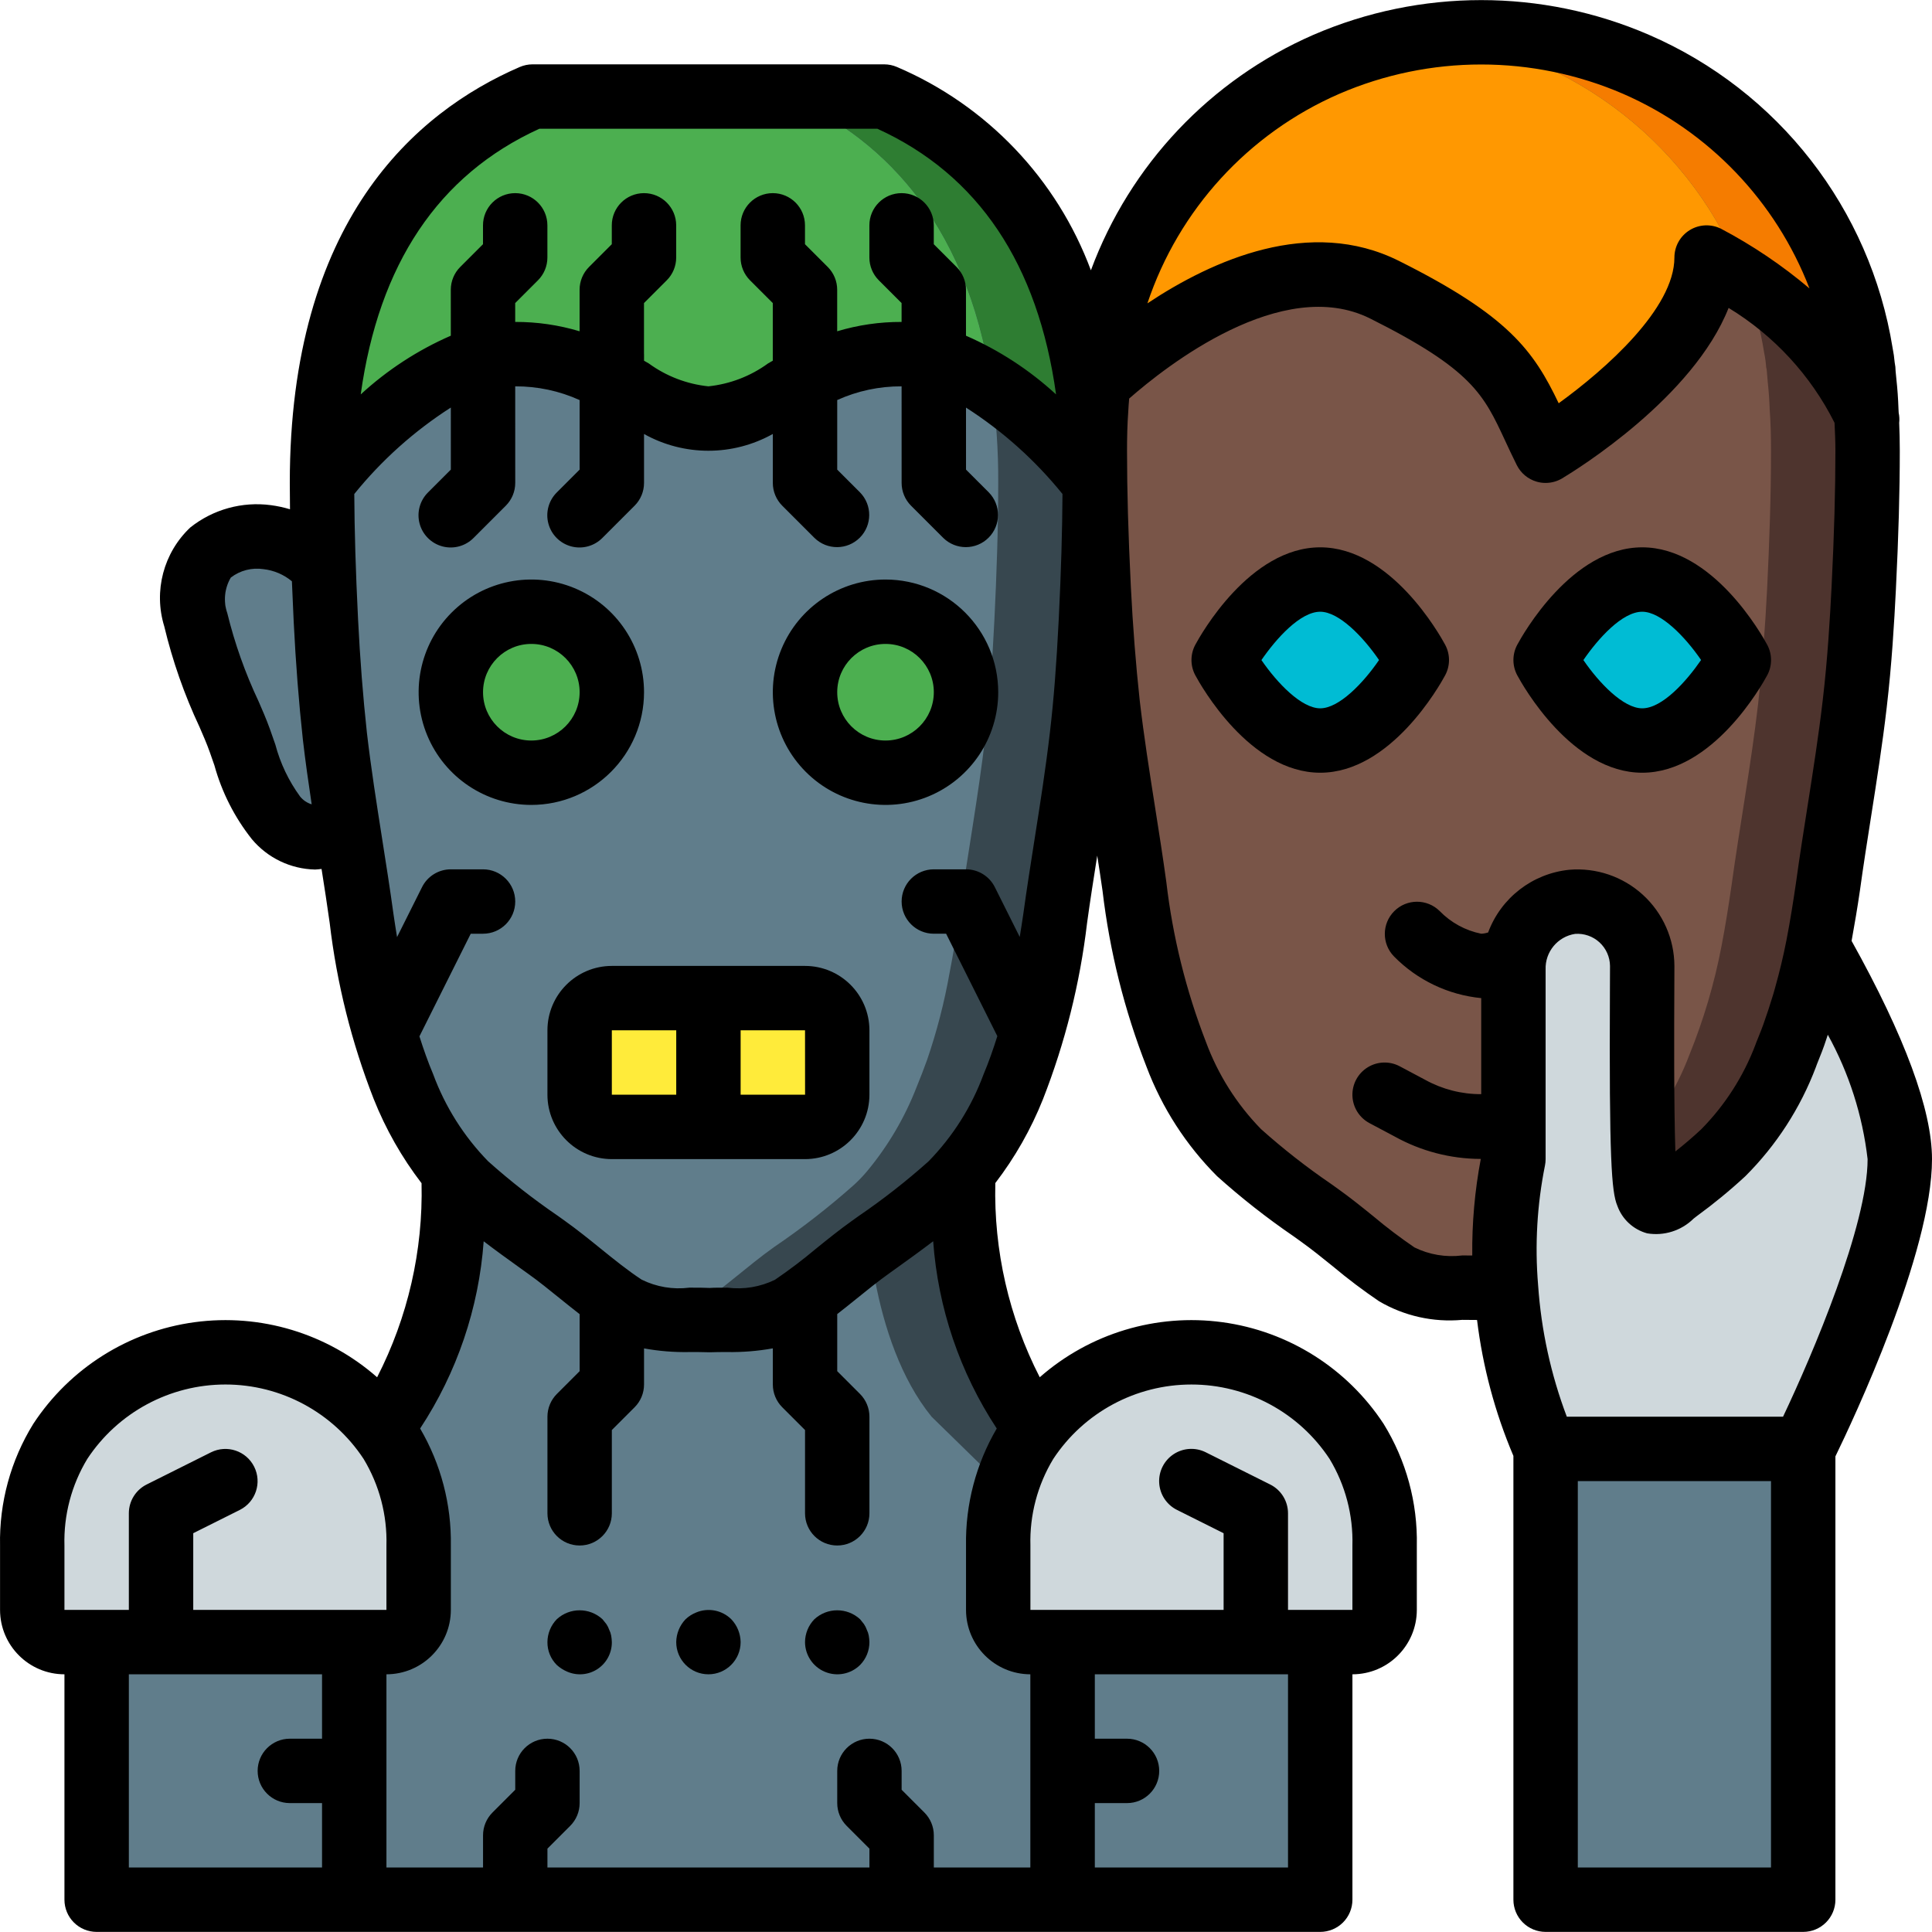 <?xml version="1.0" encoding="iso-8859-1"?>
<!-- Generator: Adobe Illustrator 19.0.0, SVG Export Plug-In . SVG Version: 6.00 Build 0)  -->
<svg version="1.1" id="Capa_1" xmlns="http://www.w3.org/2000/svg" xmlns:xlink="http://www.w3.org/1999/xlink" x="0px" y="0px"
	 viewBox="0 0 512.013 512.013" style="enable-background:new 0 0 512.013 512.013;" xml:space="preserve">
<g transform="translate(-1)">
	<g transform="translate(1 1)">
		<rect x="409.613" y="365.919" style="fill:#607D8B;" width="68.267" height="136.533"/>
		<path style="fill:#37474F;" d="M298.679,400.052v102.4H76.813v-102.4l26.197-25.6c16.384-20.139,18.005-55.467,17.067-64.427
			c0-0.256-0.085-0.512-0.085-0.768c0.427,0.597,27.733,0.939,57.685,1.024c18.176,0,37.376,0,52.139-0.171
			c14.933-0.171,25.344-0.512,25.685-0.853c-1.109,7.509,0.085,44.459,16.981,65.195L298.679,400.052z"/>
		<g>
			<path style="fill:#607D8B;" d="M273.079,400.052v102.4H76.813v-102.4l26.197-25.6c16.384-20.139,18.005-55.467,17.067-64.427
				c16.299,0.256,37.888,0.256,57.6,0.256c27.733-0.085,51.797-0.427,52.224-1.024c0,0.256-0.085,0.511-0.085,0.853
				c-0.939,9.131,0.768,44.288,17.067,64.341L273.079,400.052z"/>
			<rect x="25.613" y="425.652" style="fill:#607D8B;" width="68.267" height="76.8"/>
			<rect x="281.613" y="417.119" style="fill:#607D8B;" width="68.267" height="85.333"/>
			<path style="fill:#607D8B;" d="M100.609,217.524c-2.689,2.417-6.266,3.598-9.865,3.258c-3.599-0.34-6.891-2.172-9.079-5.05
				c-4.928-7.414-8.644-15.566-11.008-24.149c-4.344-9.081-7.774-18.571-10.24-28.331c-2.007-6.218-0.506-13.034,3.925-17.835
				c9.474-6.86,22.668-5.056,29.952,4.096L100.609,217.524z"/>
		</g>
		<path style="fill:#37474F;" d="M234.338,24.585h-93.184c-27.051,11.691-55.808,39.083-55.808,102.4
			c0,12.117,0.427,24.32,1.024,36.437c0.512,10.24,1.28,20.479,2.389,30.635c1.877,16.213,4.864,32.256,7.083,48.384
			c0.683,4.778,1.451,9.556,2.389,14.335c1.387,7.852,3.384,15.584,5.973,23.125c0.853,2.389,1.792,4.779,2.731,7.083
			c3.124,8.079,7.532,15.6,13.056,22.272c1.106,1.333,2.304,2.588,3.584,3.755c6.691,5.942,13.76,11.443,21.163,16.469
			c7.083,5.035,13.483,11.093,20.651,15.787c2.879,1.819,6.161,2.903,9.557,3.157c4.181,0.512,8.533,0.256,12.8,0.427
			c7.641,0.934,15.391-0.308,22.357-3.584c7.168-4.693,13.568-10.751,20.651-15.787c7.403-5.026,14.472-10.527,21.163-16.469
			c1.28-1.167,2.478-2.422,3.584-3.755c5.523-6.672,9.932-14.193,13.056-22.272c0.939-2.304,1.877-4.693,2.731-7.083
			c2.59-7.541,4.587-15.273,5.973-23.125c0.939-4.779,1.707-9.557,2.389-14.335c2.219-16.128,5.205-32.171,7.083-48.384
			c1.195-10.155,1.877-20.395,2.389-30.635c0.597-12.117,1.024-24.321,1.024-36.437C290.146,63.668,261.389,36.276,234.338,24.585z
			 M118.797,97.717c0.194-0.19,0.427-0.336,0.683-0.427c0.667-0.321,1.351-0.606,2.048-0.854
			C120.579,96.776,119.664,97.204,118.797,97.717z M256.695,97.717c-0.868-0.512-1.782-0.941-2.731-1.281
			c0.697,0.248,1.381,0.533,2.048,0.854C256.269,97.38,256.502,97.526,256.695,97.717z"/>
		<path style="fill:#607D8B;" d="M262.754,101.215v-0.085c-6.741-45.227-30.976-66.56-54.016-76.544h-67.584
			c-27.051,11.691-55.808,39.083-55.808,102.4c0,12.117,0.427,24.32,1.024,36.437c0.512,10.24,1.28,20.479,2.389,30.635
			c1.877,16.213,4.864,32.256,7.083,48.384c0.683,4.778,1.451,9.556,2.389,14.335c1.387,7.852,3.384,15.584,5.973,23.125
			c0.853,2.389,1.792,4.779,2.731,7.083c3.124,8.079,7.532,15.6,13.056,22.272c1.106,1.333,2.304,2.588,3.584,3.755
			c6.691,5.942,13.76,11.443,21.163,16.469c7.083,5.035,13.483,11.093,20.651,15.787c2.879,1.819,6.161,2.903,9.557,3.157
			c3.404-0.214,6.696-1.302,9.557-3.157c7.168-4.693,13.568-10.751,20.651-15.787c7.403-5.026,14.472-10.527,21.163-16.469
			c1.28-1.167,2.478-2.422,3.584-3.755c5.523-6.672,9.932-14.193,13.056-22.272c0.939-2.304,1.877-4.693,2.731-7.083
			c2.59-7.541,4.587-15.273,5.973-23.125c0.939-4.779,1.707-9.557,2.389-14.335c2.219-16.128,5.205-32.171,7.083-48.384
			c1.195-10.155,1.877-20.395,2.389-30.635c0.597-12.117,1.024-24.321,1.024-36.437
			C264.598,118.362,263.999,109.748,262.754,101.215z M93.879,97.289c0.667-0.321,1.351-0.606,2.048-0.854
			c-0.949,0.34-1.863,0.769-2.731,1.281C93.39,97.526,93.623,97.38,93.879,97.289z M228.365,96.435
			c0.697,0.248,1.381,0.533,2.048,0.854c0.256,0.091,0.489,0.236,0.683,0.427C230.228,97.204,229.313,96.775,228.365,96.435
			L228.365,96.435z"/>
		<path style="fill:#2E7D32;" d="M290.146,126.985c-7.747-9.952-16.987-18.645-27.392-25.771v-0.085
			c-6.741-45.227-30.976-66.56-54.016-76.544h25.6C261.389,36.276,290.146,63.668,290.146,126.985z"/>
		<g>
			<path style="fill:#4CAF50;" d="M262.754,101.129c-2.169-1.412-4.42-2.695-6.741-3.84c-5.269-2.78-11.111-4.299-17.067-4.437
				c-5.815-0.037-11.591,0.945-17.067,2.901c-5.94,2.381-11.652,5.294-17.067,8.704c-5.109,3.292-10.996,5.176-17.067,5.461
				c-6.071-0.286-11.958-2.17-17.067-5.461c-5.415-3.41-11.127-6.323-17.067-8.704c-5.476-1.956-11.252-2.938-17.067-2.901
				c-5.956,0.138-11.798,1.657-17.067,4.437c-13.246,7.52-24.853,17.618-34.133,29.696c0-63.317,28.757-90.709,55.808-102.4h67.584
				C231.778,34.569,256.013,55.902,262.754,101.129z"/>
			<circle style="fill:#4CAF50;" cx="140.813" cy="182.452" r="21.333"/>
			<circle style="fill:#4CAF50;" cx="234.679" cy="182.452" r="21.333"/>
		</g>
		<path style="fill:#FFEB3A;" d="M162.146,263.519h51.2c4.713,0,8.533,3.82,8.533,8.533v17.067c0,4.713-3.821,8.533-8.533,8.533
			h-51.2c-4.713,0-8.533-3.82-8.533-8.533v-17.067C153.613,267.339,157.433,263.519,162.146,263.519z"/>
		<path style="fill:#4E342E;" d="M494.946,118.452c0,12.117-0.427,24.32-1.024,36.437c-0.512,10.24-1.28,20.479-2.389,30.635
			c-1.877,16.213-4.864,32.256-7.083,48.384c-0.768,5.29-1.621,10.667-2.645,15.956c-1.876,9.782-4.706,19.357-8.448,28.588
			c-3.672,9.741-9.34,18.606-16.64,26.027c-6.691,5.942-13.76,11.443-21.163,16.47c-7.083,5.035-13.483,11.093-20.651,15.787
			c-4.779,2.756-10.29,3.978-15.787,3.499c-2.133,0-4.352,0-6.571,0.085c-2.219-0.085-4.437-0.085-6.571-0.085
			c-2.051,0.043-4.103-0.043-6.144-0.256h-0.171c-3.367-0.326-6.611-1.437-9.472-3.243c-7.168-4.693-13.568-10.751-20.651-15.787
			c-7.403-5.026-14.472-10.527-21.163-16.469c-7.3-7.421-12.968-16.286-16.64-26.027c-3.742-9.231-6.572-18.806-8.448-28.588
			c-1.024-5.29-1.877-10.667-2.645-15.956c-2.219-16.128-5.205-32.171-7.083-48.384c-1.195-10.155-1.877-20.395-2.389-30.635
			c-0.597-12.118-1.024-24.322-1.024-36.438c0-3.754,0.085-7.339,0.341-10.837c0.085-2.475,0.256-4.865,0.512-7.253
			c0.085-1.024,0.171-1.964,0.256-2.987c0.015-0.347,0.072-0.692,0.171-1.025c0.086-1.261,0.257-2.516,0.512-3.754
			c7.279-44.48,43.064-78.804,87.808-84.223c4.241-0.587,8.519-0.872,12.8-0.853c14.121,0.009,28.091,2.914,41.045,8.533
			c31.567,13.741,53.999,42.568,59.563,76.544c0.254,1.239,0.426,2.493,0.512,3.754c0.098,0.333,0.156,0.678,0.171,1.025
			c0.085,1.023,0.171,1.963,0.256,2.987c0.256,2.389,0.427,4.778,0.512,7.253C494.861,111.113,494.946,114.698,494.946,118.452z"/>
		<path style="fill:#795548;" d="M469.346,118.452c0,12.117-0.427,24.32-1.024,36.437c-0.512,10.24-1.28,20.479-2.389,30.635
			c-1.877,16.213-4.864,32.256-7.083,48.384c-0.768,5.29-1.621,10.667-2.645,15.956c-1.876,9.782-4.706,19.357-8.448,28.588
			c-3.672,9.741-9.34,18.606-16.64,26.027c-6.691,5.942-13.76,11.443-21.163,16.47c-7.083,5.035-13.483,11.093-20.651,15.787
			c-2.861,1.806-6.105,2.917-9.472,3.243h-0.171c-3.367-0.326-6.611-1.437-9.472-3.243c-7.168-4.693-13.568-10.751-20.651-15.787
			c-7.403-5.026-14.472-10.527-21.163-16.469c-7.3-7.421-12.968-16.286-16.64-26.027c-3.742-9.231-6.572-18.806-8.448-28.588
			c-1.024-5.29-1.877-10.667-2.645-15.956c-2.219-16.128-5.205-32.171-7.083-48.384c-1.195-10.155-1.877-20.395-2.389-30.635
			c-0.597-12.118-1.024-24.322-1.024-36.438c0-3.754,0.085-7.339,0.341-10.837c0.085-2.389,0.256-4.779,0.512-7.083v-0.17
			c0.085-1.024,0.171-1.964,0.256-2.987c0.015-0.347,0.072-0.692,0.171-1.025c0.086-1.261,0.257-2.516,0.512-3.754
			c5.564-33.975,27.996-62.803,59.563-76.543c2.219-0.939,4.437-1.792,6.656-2.56c0.085-0.085,0.171-0.085,0.256-0.171
			c2.048-0.682,4.011-1.279,6.059-1.877c0.597-0.171,1.195-0.341,1.707-0.513c2.048-0.511,4.096-1.023,6.229-1.365
			c2.304-0.513,4.693-0.853,7.083-1.195h0.256c37.468,4.535,69.306,29.531,82.603,64.853c2.402,6.259,4.147,12.751,5.205,19.371
			c0.255,1.239,0.426,2.493,0.512,3.754c0.098,0.333,0.156,0.678,0.171,1.025c0.085,1.023,0.171,1.963,0.256,2.987
			c0.256,2.389,0.427,4.778,0.512,7.253C469.261,111.113,469.346,114.698,469.346,118.452z"/>
		<g>
			<path style="fill:#00BCD4;" d="M375.479,173.919c0,0-11.459,21.333-25.594,21.333c-14.135,0-25.594-21.333-25.594-21.333
				s11.459-21.333,25.594-21.333C364.02,152.585,375.479,173.919,375.479,173.919z"/>
			<path style="fill:#00BCD4;" d="M460.824,173.919c0,0-11.464,21.333-25.606,21.333c-14.142,0-25.606-21.333-25.606-21.333
				s11.464-21.333,25.606-21.333S460.824,173.919,460.824,173.919z"/>
		</g>
		<path style="fill:#CFD8DC;" d="M503.479,306.185c0,25.6-25.6,76.8-25.6,76.8h-68.267c-6.036-13.505-9.592-27.987-10.496-42.752
			c-0.953-11.385-0.292-22.848,1.963-34.048v-50.261c-0.172-9.068,6.531-16.801,15.531-17.92c4.765-0.405,9.483,1.198,13.016,4.422
			c3.532,3.224,5.557,7.777,5.587,12.559c0,11.179-0.512,56.065,1.28,60.246c2.048,4.864,5.376,1.194,8.107-0.769
			c4.21-3.115,8.255-6.447,12.117-9.983c7.298-7.39,12.967-16.227,16.64-25.941v-0.085c0.939-2.304,1.877-4.608,2.646-6.998
			c0.597-1.621,1.109-3.327,1.621-4.949c0.427-1.28,0.768-2.474,1.109-3.755c1.195-4.267,2.219-8.533,3.072-12.885
			C491.533,267.017,503.479,291.081,503.479,306.185z"/>
		<path style="fill:#F57C00;" d="M494.69,109.235c-6.835-15.035-18.125-27.605-32.341-36.01
			c-13.297-35.322-45.134-60.318-82.603-64.853c4.241-0.587,8.519-0.872,12.8-0.853c14.121,0.009,28.091,2.914,41.045,8.533
			c31.567,13.741,53.999,42.568,59.563,76.544c0.254,1.239,0.426,2.493,0.512,3.754c0.098,0.333,0.156,0.678,0.171,1.025
			c0.085,1.023,0.171,1.963,0.256,2.987c0.256,2.389,0.427,4.778,0.512,7.253C494.605,108.127,494.69,108.724,494.69,109.235z"/>
		<path style="fill:#FF9801;" d="M462.349,73.225c-5.888-3.84-10.069-5.973-10.069-5.973c0,25.6-42.667,51.2-42.667,51.2
			c-8.533-17.067-8.533-25.6-42.667-42.667c-31.317-15.702-69.888,19.029-75.947,24.746v-0.17c0.085-1.024,0.171-1.964,0.256-2.987
			c0.015-0.347,0.072-0.692,0.171-1.025c0.086-1.261,0.257-2.516,0.512-3.754c5.564-33.975,27.996-62.803,59.563-76.543
			c2.219-0.939,4.437-1.792,6.656-2.56c0.085-0.085,0.171-0.085,0.256-0.171c2.048-0.682,4.011-1.279,6.059-1.877
			c0.597-0.171,1.195-0.341,1.707-0.513c2.048-0.511,4.096-1.023,6.229-1.365c2.304-0.513,4.693-0.853,7.083-1.195h0.256
			C417.214,12.908,449.052,37.904,462.349,73.225L462.349,73.225z"/>
		<g>
			<path style="fill:#CFD8DC;" d="M110.946,408.586v17.067c-0.014,4.707-3.826,8.52-8.533,8.533H17.079
				c-4.707-0.014-8.52-3.826-8.533-8.533v-17.067c-0.237-9.711,2.342-19.284,7.424-27.563c9.677-14.752,26.133-23.637,43.776-23.637
				s34.099,8.886,43.776,23.637C108.604,389.302,111.182,398.874,110.946,408.586z"/>
			<path style="fill:#CFD8DC;" d="M366.946,408.586v17.067c-0.014,4.707-3.826,8.52-8.533,8.533h-85.333
				c-4.707-0.014-8.52-3.826-8.533-8.533v-17.067c-0.237-9.711,2.342-19.284,7.424-27.563c9.677-14.752,26.133-23.637,43.776-23.637
				c17.643,0,34.099,8.886,43.776,23.637C364.604,389.302,367.182,398.874,366.946,408.586z"/>
		</g>
	</g>
	<g>
		<path d="M171.679,183.452c0-12.08-7.277-22.97-18.437-27.593c-11.16-4.623-24.007-2.068-32.548,6.474
			c-8.542,8.542-11.097,21.388-6.474,32.548c4.623,11.16,15.513,18.437,27.593,18.437
			C158.299,213.299,171.659,199.939,171.679,183.452z M141.813,196.252c-7.069,0-12.8-5.731-12.8-12.8c0-7.069,5.731-12.8,12.8-12.8
			c7.069,0,12.8,5.731,12.8,12.8C154.605,190.518,148.879,196.244,141.813,196.252z"/>
		<path d="M235.679,153.585c-12.08,0-22.97,7.277-27.593,18.437c-4.623,11.16-2.068,24.007,6.474,32.548
			c8.542,8.542,21.388,11.097,32.548,6.474c11.16-4.623,18.437-15.513,18.437-27.593
			C265.526,166.966,252.166,153.605,235.679,153.585z M235.679,196.252c-7.069,0-12.8-5.731-12.8-12.8c0-7.069,5.731-12.8,12.8-12.8
			c7.069,0,12.8,5.731,12.8,12.8C248.472,190.518,242.745,196.244,235.679,196.252z"/>
		<path d="M214.346,255.985h-51.2c-9.421,0.011-17.056,7.645-17.067,17.067v17.067c0.011,9.421,7.645,17.056,17.067,17.067h51.2
			c9.421-0.011,17.056-7.645,17.067-17.067v-17.067C231.402,263.631,223.767,255.996,214.346,255.985z M180.213,290.119h-17.067
			v-17.067h17.067V290.119z M197.279,290.119v-17.067h17.067l0.012,17.067H197.279z"/>
		<path d="M350.883,145.052c-18.696,0-31.688,23.183-33.108,25.825c-1.354,2.524-1.354,5.559,0,8.083
			c1.421,2.642,14.412,25.825,33.108,25.825c18.7,0,31.692-23.183,33.112-25.825c1.354-2.524,1.354-5.559,0-8.083
			C382.575,168.236,369.583,145.052,350.883,145.052z M350.883,187.719c-4.962,0-11.379-6.658-15.583-12.791
			c3.863-5.625,10.258-12.809,15.583-12.809c4.966,0,11.383,6.658,15.587,12.8C362.267,181.061,355.85,187.719,350.883,187.719z"/>
		<path d="M469.342,178.96c1.354-2.524,1.354-5.559,0-8.083c-1.421-2.642-14.421-25.825-33.125-25.825
			c-18.704,0-31.7,23.183-33.121,25.825c-1.354,2.524-1.354,5.559,0,8.083c1.421,2.642,14.417,25.825,33.121,25.825
			C454.921,204.785,467.921,181.602,469.342,178.96z M420.625,174.927c3.858-5.625,10.263-12.808,15.592-12.808
			c4.966,0,11.387,6.65,15.596,12.791c-3.863,5.625-10.267,12.809-15.596,12.809C431.25,187.719,424.825,181.061,420.625,174.927
			L420.625,174.927z"/>
		<path d="M493.904,236.069c0.9-6.542,1.925-13.067,2.954-19.6c1.483-9.442,3.021-19.209,4.15-28.942
			c1.346-11.442,2.008-22.692,2.433-31.217c0.708-14.267,1.037-25.983,1.037-36.858c0-2.581-0.061-5.027-0.158-7.381
			c0.099-0.893,0.053-1.797-0.135-2.676c-0.022-0.341-0.028-0.726-0.053-1.059c-0.092-2.692-0.275-5.292-0.538-7.667l-0.225-2.292
			c-0.003-0.779-0.085-1.555-0.246-2.317c-0.11-1.281-0.293-2.556-0.546-3.817c-5.947-36.889-30.305-68.193-64.6-83.025
			c-28.371-12.261-60.546-12.255-88.912,0.017c-27.317,11.922-48.603,34.45-58.958,62.398c-9.022-24.248-27.604-43.727-51.4-53.882
			c-1.069-0.46-2.22-0.698-3.383-0.7h-93.183c-1.165,0.002-2.317,0.24-3.388,0.7C110.95,29.769,77.8,58.652,77.8,127.985
			c0,2.271,0.023,4.613,0.053,6.981c-1.653-0.5-3.344-0.864-5.057-1.09c-7.632-1.017-15.349,1.12-21.371,5.917
			c-7.097,6.706-9.771,16.86-6.896,26.192c2.196,9.181,5.324,18.114,9.338,26.658l1.408,3.283c0.942,2.217,1.742,4.567,2.55,6.917
			c1.966,7.123,5.346,13.778,9.938,19.567c4.162,4.969,10.269,7.898,16.75,8.033c0.569,0,1.136-0.108,1.705-0.156
			c0.744,4.773,1.501,9.542,2.161,14.34c1.88,15.973,5.798,31.639,11.658,46.617c3.179,7.99,7.446,15.503,12.681,22.325
			c0.424,17.857-3.624,35.536-11.775,51.429c-13.253-11.64-30.9-16.963-48.379-14.594s-33.072,12.2-42.747,26.948
			c-5.982,9.68-9.039,20.882-8.804,32.258v17.042c0.011,9.421,7.645,17.056,17.067,17.067v59.733
			c-0.001,2.263,0.898,4.434,2.499,6.035c1.6,1.6,3.771,2.499,6.035,2.499h324.267c2.263,0.001,4.434-0.898,6.035-2.499
			c1.6-1.6,2.499-3.771,2.499-6.035v-59.733c9.421-0.011,17.056-7.645,17.067-17.067v-17.042
			c0.234-11.379-2.823-22.583-8.804-32.267c-9.677-14.746-25.271-24.573-42.749-26.94S289.802,353.36,276.55,365
			c-8.157-15.904-12.204-33.597-11.774-51.466c5.21-6.797,9.461-14.277,12.633-22.232c5.872-15.001,9.798-30.693,11.683-46.691
			c0.82-5.966,1.755-11.908,2.693-17.851c0.472,3.109,0.977,6.212,1.407,9.334c1.88,15.972,5.796,31.639,11.654,46.617
			c4.105,10.885,10.481,20.771,18.704,29c6.377,5.728,13.124,11.031,20.196,15.875l1.85,1.325c2.988,2.125,5.85,4.442,8.704,6.75
			c3.899,3.269,7.963,6.337,12.175,9.192c6.649,3.908,14.357,5.634,22.037,4.933c1.178-0.006,2.454,0.002,3.933,0.031
			c1.509,12.399,4.752,24.524,9.634,36.02v117.615c-0.001,2.263,0.898,4.434,2.499,6.035c1.6,1.6,3.771,2.499,6.035,2.499h68.267
			c2.263,0.001,4.434-0.898,6.035-2.499c1.6-1.6,2.499-3.771,2.499-6.035V385.966c4.595-9.443,25.6-53.93,25.6-78.78
			c0-13.04-7.214-32.528-21.309-57.83C492.501,244.944,493.26,240.51,493.904,236.069z M80.525,211.085
			c-3.023-4.145-5.247-8.816-6.558-13.775c-0.946-2.75-1.887-5.475-2.992-8.067l-1.434-3.342
			c-3.549-7.507-6.332-15.352-8.308-23.416c-1.086-3.127-0.743-6.573,0.938-9.425c2.466-1.892,5.598-2.696,8.671-2.225
			c2.765,0.316,5.378,1.433,7.518,3.213c0.135,3.443,0.291,7.019,0.478,10.796c0.542,10.9,1.358,21.383,2.433,31.2
			c0.664,5.73,1.478,11.442,2.33,17.115C82.39,212.794,81.318,212.071,80.525,211.085z M143.95,34.119h89.567
			c26.826,12.215,42.569,35.96,47.356,70.406c-7.037-6.475-15.104-11.732-23.87-15.555L257,76.785c0-2.263-0.899-4.434-2.5-6.033
			l-6.033-6.033v-5.001c0-4.713-3.821-8.533-8.533-8.533c-4.713,0-8.533,3.821-8.533,8.533v8.533c0,2.263,0.899,4.434,2.5,6.033
			l6.033,6.033l0.002,5.001h-0.002c-5.78-0.024-11.532,0.811-17.067,2.477v-11.01c0-2.263-0.899-4.434-2.5-6.033l-6.033-6.033
			v-5.001c0-4.713-3.821-8.533-8.533-8.533s-8.533,3.821-8.533,8.533v8.533c0,2.263,0.899,4.434,2.5,6.033l6.033,6.033v15.275
			c-0.413,0.237-0.847,0.483-1.25,0.717c-4.644,3.384-10.101,5.48-15.817,6.076c-5.714-0.595-11.169-2.691-15.812-6.075
			c-0.401-0.232-0.831-0.475-1.242-0.713v-1.746l-0.012-0.062V80.319l6.033-6.033c1.601-1.6,2.5-3.77,2.5-6.033v-8.534
			c0-4.713-3.82-8.533-8.533-8.533c-4.713,0-8.533,3.821-8.533,8.533v5l-6.033,6.033c-1.601,1.6-2.5,3.77-2.5,6.033v11.01
			c-5.535-1.666-11.286-2.5-17.065-2.477l-0.002-5l6.033-6.033c1.601-1.6,2.5-3.77,2.5-6.033v-8.534c0-4.713-3.82-8.533-8.533-8.533
			c-4.713,0-8.533,3.821-8.533,8.533v5l-6.033,6.033c-1.601,1.6-2.5,3.77-2.5,6.033l0.003,12.181
			c-8.768,3.823-16.837,9.081-23.875,15.559C101.382,70.083,117.126,46.333,143.95,34.119z M86.346,460.785h-8.533
			c-4.713,0-8.533,3.821-8.533,8.533c0,4.713,3.82,8.533,8.533,8.533h8.533v17.067h-51.2v-51.2h51.2V460.785z M52.213,426.652
			v-20.325l12.35-6.175c4.204-2.114,5.903-7.232,3.799-11.441c-2.104-4.209-7.218-5.92-11.432-3.826l-17.067,8.533
			c-2.89,1.446-4.716,4.401-4.717,7.633v25.6H18.079v-17.042c-0.228-8.078,1.874-16.051,6.054-22.967
			c8.111-12.312,21.867-19.723,36.61-19.725s28.501,7.406,36.615,19.717c4.179,6.92,6.281,14.895,6.054,22.975v17.042H52.213z
			 M342.346,494.919h-51.2v-17.067h8.533c4.713,0,8.533-3.821,8.533-8.533c0-4.713-3.82-8.533-8.533-8.533h-8.533v-17.067h51.2
			V494.919z M274.079,409.611c-0.228-8.078,1.874-16.051,6.054-22.967c8.111-12.312,21.867-19.723,36.61-19.725
			s28.501,7.406,36.615,19.717c4.179,6.92,6.281,14.895,6.054,22.975v17.042h-17.067v-25.6c0-3.232-1.826-6.187-4.717-7.633
			l-17.067-8.533c-2.728-1.372-5.982-1.182-8.532,0.499c-2.55,1.681-4.007,4.596-3.822,7.644c0.185,3.048,1.985,5.765,4.72,7.124
			l12.35,6.175v20.325h-51.2V409.611z M265.155,378.581c-5.507,9.401-8.323,20.135-8.142,31.029v17.042
			c0.011,9.421,7.645,17.056,17.067,17.067v51.2h-25.6v-8.533c0-2.263-0.899-4.434-2.5-6.033l-6.033-6.033v-5.001
			c0-4.713-3.821-8.533-8.533-8.533s-8.533,3.821-8.533,8.533v8.533c0,2.263,0.899,4.434,2.5,6.033l6.033,6.033v5.001h-85.333v-5
			l6.033-6.033c1.601-1.6,2.501-3.77,2.5-6.034v-8.533c0-4.713-3.821-8.533-8.533-8.533c-4.713,0-8.533,3.821-8.533,8.533v5
			l-6.033,6.033c-1.601,1.6-2.501,3.77-2.5,6.034v8.533h-25.6v-51.2c9.421-0.011,17.056-7.645,17.067-17.067v-17.042
			c0.18-10.894-2.636-21.628-8.14-31.031c9.763-14.827,15.562-31.909,16.843-49.616c3.223,2.459,6.48,4.809,9.684,7.105l1.917,1.375
			c2.988,2.116,5.842,4.442,8.696,6.75c1.676,1.354,3.393,2.725,5.133,4.079v15.113l-6.033,6.033c-1.601,1.6-2.501,3.771-2.5,6.034
			v25.6c0,4.713,3.821,8.533,8.533,8.533s8.533-3.821,8.533-8.533v-22.067l6.033-6.033c1.601-1.6,2.501-3.77,2.5-6.034v-9.568
			c3.965,0.722,7.992,1.046,12.021,0.968c1.546-0.009,3.104-0.009,5.413,0.058c1.546-0.067,3.1-0.058,4.654-0.058
			c4.037,0.063,8.072-0.265,12.046-0.979v9.579c0,2.263,0.899,4.434,2.5,6.033l6.033,6.033v22.067c0,4.713,3.821,8.533,8.533,8.533
			c4.713,0,8.533-3.821,8.533-8.533v-25.6c0-2.263-0.899-4.433-2.5-6.033l-6.033-6.033v-15.131c1.731-1.348,3.437-2.71,5.1-4.06
			c2.854-2.308,5.717-4.625,8.737-6.775l1.817-1.3c3.236-2.318,6.523-4.688,9.774-7.17
			C249.587,346.662,255.387,363.75,265.155,378.581z M281.592,163.994c-0.613,12.217-1.338,21.492-2.346,30.083
			c-1.096,9.442-2.608,19.067-4.075,28.375c-1.037,6.608-2.075,13.208-2.983,19.808c-0.266,1.891-0.616,4-0.939,6.047l-6.603-13.205
			c-1.446-2.891-4.401-4.717-7.633-4.716h-8.533c-4.713,0-8.533,3.821-8.533,8.533s3.821,8.533,8.533,8.533h3.258l13.573,27.146
			c-1.073,3.41-2.255,6.814-3.652,10.129c-3.188,8.621-8.155,16.475-14.579,23.05c-5.841,5.217-12.015,10.05-18.483,14.467
			l-1.796,1.283c-3.279,2.333-6.425,4.867-9.554,7.4c-3.483,2.926-7.111,5.674-10.871,8.233c-3.9,1.908-8.272,2.635-12.579,2.092
			c-1.8,0-3.633-0.009-4.683,0.075c-1.504-0.067-3.017-0.075-4.525-0.075h-0.917c-4.324,0.547-8.714-0.192-12.621-2.125
			c-3.638-2.383-7.133-5.208-10.837-8.2c-3.129-2.533-6.267-5.067-9.508-7.375l-1.896-1.358
			c-6.451-4.403-12.608-9.222-18.433-14.425c-6.433-6.589-11.403-14.46-14.587-23.1c-1.393-3.3-2.569-6.656-3.633-10.017
			l13.599-27.2h3.258c4.713,0,8.533-3.82,8.533-8.533s-3.821-8.533-8.533-8.533h-8.533c-3.232-0.001-6.188,1.825-7.633,4.717
			l-6.622,13.244c-0.321-2.035-0.667-4.115-0.94-6.06c-0.913-6.658-1.958-13.292-3.004-19.933
			c-1.458-9.275-2.967-18.867-4.05-28.217c-1.029-9.433-1.821-19.575-2.346-30.133c-0.633-12.806-0.941-23.378-0.995-33.087
			c7.244-8.96,15.884-16.695,25.586-22.909l0.004,16.447l-6.033,6.033c-2.178,2.151-3.037,5.304-2.251,8.262
			c0.786,2.958,3.097,5.269,6.055,6.055c2.958,0.786,6.111-0.073,8.262-2.251l8.533-8.533c1.6-1.6,2.499-3.77,2.5-6.033l-0.007-25.6
			c5.887-0.03,11.71,1.211,17.073,3.639v18.428l-6.033,6.033c-2.178,2.151-3.037,5.304-2.251,8.262
			c0.786,2.958,3.097,5.269,6.055,6.055c2.958,0.786,6.111-0.073,8.262-2.251l8.533-8.533c1.601-1.6,2.5-3.77,2.5-6.033v-12.973
			c10.608,5.923,23.529,5.919,34.133-0.01v12.983c0,2.263,0.899,4.434,2.5,6.033l8.533,8.533c3.341,3.281,8.701,3.256,12.012-0.054
			c3.311-3.311,3.335-8.671,0.054-12.012l-6.033-6.033v-18.438c5.358-2.422,11.175-3.66,17.054-3.629h0.006l0.007,25.6
			c0,2.263,0.899,4.434,2.5,6.033l8.533,8.533c3.341,3.281,8.701,3.256,12.012-0.054c3.311-3.311,3.335-8.671,0.054-12.012
			l-6.033-6.033l-0.004-16.436c9.696,6.212,18.33,13.944,25.57,22.898C282.525,140.671,282.217,151.244,281.592,163.994
			L281.592,163.994z M355.888,24.886c24.015-10.389,51.255-10.395,75.275-0.017c22.693,9.899,40.477,28.472,49.381,51.574
			c-7.219-6.109-15.081-11.415-23.448-15.824c-2.645-1.322-5.787-1.181-8.303,0.374c-2.516,1.555-4.047,4.302-4.047,7.259
			c0,13.508-18.246,29.625-30.667,38.617c-6.675-13.942-13.308-23.208-42.317-37.717c-23.58-11.796-49.388-0.25-66.679,11.24
			C313.392,55.529,331.855,35.357,355.888,24.886z M395.38,247.119c-0.594,0.191-1.211,0.303-1.834,0.333
			c-4.204-0.848-8.051-2.952-11.034-6.033c-3.341-3.281-8.701-3.256-12.012,0.054c-3.311,3.311-3.335,8.671-0.054,12.012
			c6.168,6.273,14.344,10.178,23.1,11.034v25.452c-5.195,0.023-10.309-1.286-14.854-3.802l-6.741-3.583
			c-2.692-1.433-5.943-1.32-8.529,0.296c-2.586,1.616-4.113,4.489-4.006,7.536c0.107,3.047,1.833,5.806,4.527,7.235l6.667,3.541
			c6.94,3.859,14.742,5.903,22.683,5.942l0.144-0.009c-1.599,8.438-2.358,17.013-2.265,25.6c-0.592-0.009-1.179-0.009-1.771-0.009
			h-0.917c-4.324,0.538-8.711-0.201-12.621-2.125c-3.746-2.548-7.361-5.285-10.829-8.2c-3.129-2.533-6.275-5.067-9.521-7.375
			l-1.829-1.308c-6.474-4.42-12.652-9.258-18.496-14.483c-6.432-6.587-11.404-14.455-14.592-23.091
			c-5.28-13.627-8.808-27.868-10.5-42.383c-0.912-6.658-1.958-13.292-3.004-19.933c-1.458-9.275-2.967-18.867-4.05-28.217
			c-1.029-9.433-1.821-19.575-2.35-30.142c-0.692-13.975-1.013-25.417-1.013-36.008c0-3.541,0.075-6.917,0.337-10.55
			c0.036-1.081,0.158-2.2,0.233-3.279c9.632-8.458,40.516-32.884,63.879-21.204c26.979,13.492,30.088,20.175,35.725,32.3
			c0.954,2.058,1.967,4.225,3.125,6.55c1.064,2.124,2.965,3.709,5.246,4.375c0.775,0.229,1.579,0.344,2.388,0.342
			c1.547-0.002,3.064-0.422,4.392-1.217c4.05-2.433,34.742-21.458,44.104-45.167c12.028,7.313,21.756,17.861,28.074,30.44
			c0.114,2.425,0.23,4.838,0.23,7.41c0,10.592-0.321,22.033-1.012,36.008c-0.417,8.258-1.054,19.133-2.342,30.083
			c-1.092,9.408-2.6,19-4.058,28.275c-1.046,6.642-2.092,13.275-2.996,19.867c-0.746,5.158-1.579,10.4-2.575,15.542
			c-0.808,4.125-1.779,8.175-2.938,12.317c-0.296,1.108-0.592,2.15-1.004,3.392l-0.292,0.925c-0.375,1.2-0.758,2.442-1.321,3.983
			c-0.7,2.183-1.563,4.292-2.417,6.383c-0.083,0.2-0.154,0.4-0.221,0.6c-3.171,8.394-8.061,16.033-14.358,22.425
			c-2.067,1.942-4.308,3.867-6.879,5.9c-0.417-12.392-0.317-33.867-0.279-42.358l0.025-6.808
			c-0.031-7.172-3.059-14.005-8.352-18.845c-5.293-4.84-12.368-7.247-19.515-6.638C407.132,231.492,398.795,237.936,395.38,247.119
			L395.38,247.119z M470.346,494.919h-51.2v-102.4h51.2V494.919z M495.946,307.185c0,17.442-14.525,51.658-22.409,68.267h-57.304
			c-4.223-11.171-6.785-22.902-7.604-34.817l-0.015-0.054l0.007-0.054c-0.885-10.586-0.271-21.244,1.825-31.659
			c0.112-0.554,0.168-1.118,0.167-1.683v-50.258c-0.158-4.668,3.196-8.719,7.813-9.433c2.372-0.176,4.711,0.637,6.463,2.245
			c1.752,1.608,2.762,3.869,2.791,6.247l-0.025,6.733c-0.208,44.442,0.413,53.158,1.971,56.842c1.285,3.572,4.23,6.293,7.892,7.292
			c4.483,0.751,9.054-0.693,12.292-3.883l0.854-0.667c4.491-3.271,8.787-6.802,12.867-10.575
			c8.226-8.203,14.605-18.067,18.712-28.933c0.096-0.233,0.179-0.458,0.25-0.691c0.942-2.308,1.854-4.617,2.508-6.683
			c0.146-0.392,0.262-0.803,0.4-1.202C491.029,284.415,494.612,295.614,495.946,307.185z"/>
		<path d="M162.463,431.944c-0.187-0.546-0.447-1.064-0.771-1.542c-0.338-0.425-0.679-0.85-1.021-1.275
			c-3.421-3.158-8.695-3.158-12.117,0c-1.574,1.626-2.461,3.796-2.475,6.059c-0.023,2.27,0.869,4.454,2.475,6.059
			c0.829,0.753,1.78,1.359,2.813,1.792c2.625,1.125,5.64,0.848,8.016-0.735c2.376-1.584,3.792-4.26,3.764-7.115
			c-0.016-0.573-0.073-1.144-0.171-1.708C162.88,432.944,162.708,432.427,162.463,431.944z"/>
		<path d="M185.5,427.336c-1.044,0.412-1.998,1.02-2.813,1.792c-1.559,1.635-2.443,3.799-2.475,6.058
			c0,4.713,3.821,8.533,8.533,8.533c4.713,0,8.533-3.821,8.533-8.533c-0.033-2.259-0.917-4.422-2.475-6.059
			C192.348,426.709,188.679,426.002,185.5,427.336z"/>
		<path d="M230.729,431.944c-0.187-0.546-0.447-1.064-0.771-1.542c-0.338-0.425-0.679-0.85-1.021-1.275
			c-3.421-3.158-8.695-3.158-12.117,0c-1.574,1.626-2.461,3.796-2.475,6.059c0.014,3.45,2.096,6.556,5.282,7.879
			c3.187,1.323,6.856,0.606,9.31-1.82c1.591-1.615,2.48-3.792,2.475-6.059c-0.016-0.573-0.073-1.144-0.171-1.708
			C231.147,432.944,230.974,432.427,230.729,431.944z"/>
	</g>
</g>
<g>
</g>
<g>
</g>
<g>
</g>
<g>
</g>
<g>
</g>
<g>
</g>
<g>
</g>
<g>
</g>
<g>
</g>
<g>
</g>
<g>
</g>
<g>
</g>
<g>
</g>
<g>
</g>
<g>
</g>
</svg>
